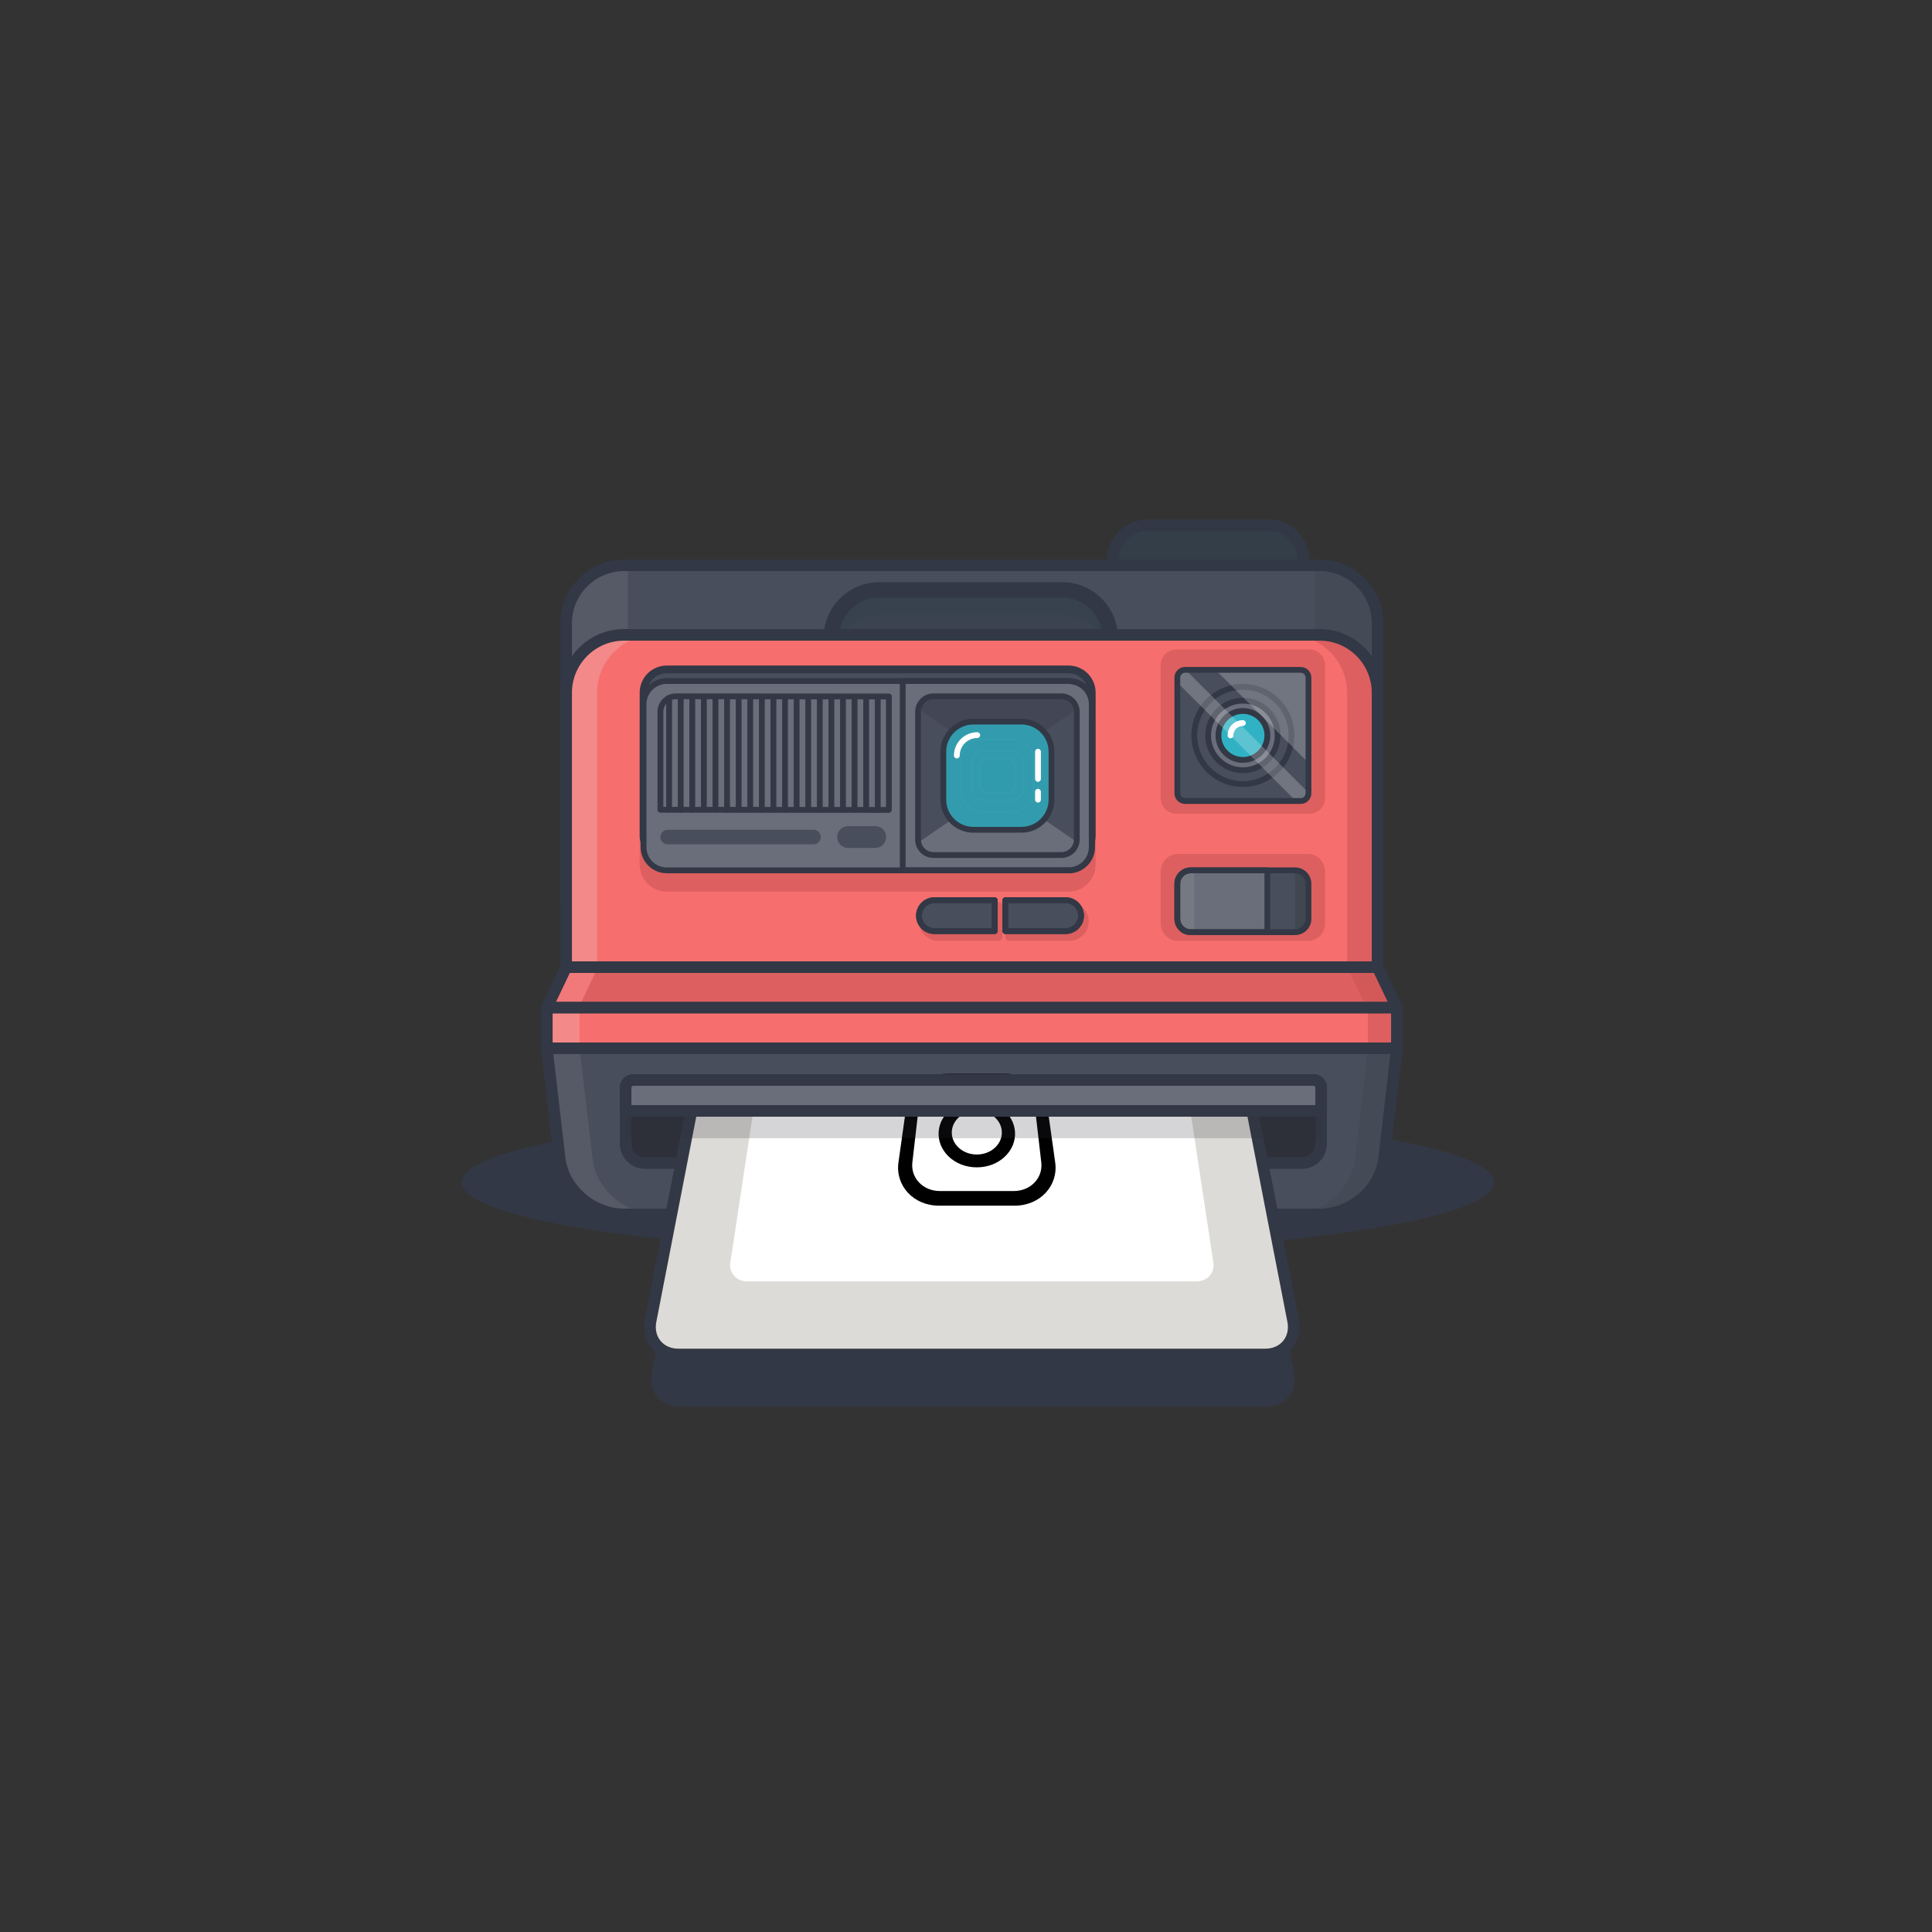 <?xml version="1.0" encoding="UTF-8"?><svg version="1.1" id="Layer_1" xmlns="http://www.w3.org/2000/svg" xmlns:xlink="http://www.w3.org/1999/xlink" x="0px" y="0px" viewBox="0 0 1000 1000" enable-background="new 0 0 1000 1000" xml:space="preserve" width="1000px" height="1000px">
<rect x="0" y="0" width="1000" height="1000" fill="#333333" stroke="none"/>
<ellipse fill="#323845" cx="506.128" cy="611.985" rx="267.247" ry="37.06"/>
<path fill="#323845" d="M655.483,728.108H351.751c-9.828,0-16.258-7.895-14.4-17.439l21.838-112.237h288.857l21.839,112.237
	C671.742,720.213,665.311,728.108,655.483,728.108z"/>
<path fill="#333E49" d="M593.939,271.892h62.765c9.912,0,17.948,8.036,17.948,17.948v14.104c0,9.912-8.036,17.948-17.948,17.948
	h-62.765c-9.912,0-17.948-8.036-17.948-17.948V289.84C575.991,279.928,584.027,271.892,593.939,271.892z"/>
<g>
	<path fill="#323845" d="M656.704,324.892h-62.765c-11.551,0-20.948-9.397-20.948-20.948V289.84
		c0-11.551,9.397-20.948,20.948-20.948h62.765c11.551,0,20.948,9.397,20.948,20.948v14.104
		C677.652,315.495,668.255,324.892,656.704,324.892z M593.939,274.892c-8.242,0-14.948,6.706-14.948,14.948v14.104
		c0,8.243,6.706,14.948,14.948,14.948h62.765c8.242,0,14.948-6.706,14.948-14.948V289.84c0-8.242-6.706-14.948-14.948-14.948
		H593.939z"/>
</g>
<path fill="#484E5C" d="M323.032,292.6h360c16.569,0,30,13.431,30,30l0,0v142l0,0h-420l0,0v-142
	C293.032,306.031,306.463,292.6,323.032,292.6L323.032,292.6z"/>
<path fill="#454B56" d="M683.032,292.6h-2.539v172h32.539v-142C712.984,306.052,699.58,292.648,683.032,292.6z"/>
<path fill="#555A66" d="M324.979,292.6h-1.947c-16.548,0.048-29.952,13.452-30,30v142H324.9v-142c0-0.708,0.034-1.408,0.083-2.1
	L324.979,292.6z"/>
<path fill="#38424F" d="M455.173,305.333h94.572c13.76,0,24.915,11.155,24.915,24.915v16.5c0,13.76-11.155,24.915-24.915,24.915
	h-94.572c-13.76,0-24.915-11.155-24.915-24.915v-16.5C430.258,316.488,441.413,305.333,455.173,305.333z"/>
<path fill="#3B4351" d="M455.746,318.497h94.572c13.76,0,24.915,11.155,24.915,24.915v16.5c0,13.76-11.155,24.915-24.915,24.915
	h-94.572c-13.76,0-24.915-11.155-24.915-24.915v-16.5C430.831,329.652,441.986,318.497,455.746,318.497z"/>
<g>
	<path fill="#323845" d="M549.745,375.663h-94.572c-15.944,0-28.915-12.971-28.915-28.915v-16.5
		c0-15.944,12.971-28.915,28.915-28.915h94.572c15.943,0,28.915,12.971,28.915,28.915v16.5
		C578.66,362.692,565.688,375.663,549.745,375.663z M455.173,309.333c-11.533,0-20.915,9.382-20.915,20.915v16.5
		c0,11.533,9.382,20.915,20.915,20.915h94.572c11.532,0,20.915-9.382,20.915-20.915v-16.5c0-11.533-9.383-20.915-20.915-20.915
		H455.173z"/>
</g>
<g>
	<path fill="#323845" d="M713.032,467.6h-420c-1.657,0-3-1.343-3-3v-142c0-18.196,14.804-33,33-33h360c18.196,0,33,14.804,33,33v142
		C716.032,466.257,714.689,467.6,713.032,467.6z M296.032,461.6h414v-139c0-14.888-12.112-27-27-27h-360c-14.888,0-27,12.112-27,27
		V461.6z"/>
</g>
<path fill="#F76E6E" d="M323.032,328.6h360c16.569,0,30,13.431,30,30l0,0v142l0,0h-420l0,0v-142
	C293.032,342.031,306.463,328.6,323.032,328.6L323.032,328.6z"/>
<path fill="#DD5F5F" d="M683.032,328.6h-15.775c16.548,0.048,29.952,13.452,30,30v142h15.775v-142
	C712.984,342.052,699.581,328.648,683.032,328.6z"/>
<path fill="#F48989" d="M339.032,328.6h-16c-16.548,0.048-29.952,13.452-30,30v142h16v-142
	C309.08,342.052,322.484,328.648,339.032,328.6z"/>
<path fill="#DD5F5F" stroke="#DD5F5F" stroke-width="4" stroke-miterlimit="10" d="M609.713,444h67.217
	c3.809,0,6.897,3.088,6.897,6.897v27.191c0,3.809-3.088,6.897-6.897,6.897h-67.217c-3.809,0-6.897-3.088-6.897-6.897v-27.191
	C602.816,447.088,605.904,444,609.713,444z"/>
<path fill="#484E5C" d="M616.282,450.492h54.078c3.809,0,6.897,3.088,6.897,6.897v18.206c0,3.809-3.088,6.897-6.897,6.897h-54.078
	c-3.809,0-6.897-3.088-6.897-6.897v-18.206C609.385,453.58,612.473,450.492,616.282,450.492z"/>
<path fill="#404751" d="M670.36,450.492h-0.051v32h0.051c3.811,0,6.9-3.089,6.9-6.9c0,0,0,0,0,0V457.39
	C677.259,453.58,674.17,450.492,670.36,450.492z"/>
<path fill="#6A6D7A" d="M655.991,450.492h-39.708c-3.811,0-6.9,3.089-6.9,6.9c0,0,0,0,0,0V475.6c0,3.811,3.089,6.9,6.9,6.9l0,0
	h39.708V450.492z"/>
<path fill="#777982" d="M616.283,450.492c-3.811,0-6.9,3.089-6.9,6.9c0,0,0,0,0,0V475.6c0,3.811,3.089,6.9,6.9,6.9l0,0h1.875v-32
	L616.283,450.492z"/>
<g>
	<path fill="#323845" d="M655.991,484h-39.708c-4.632,0-8.4-3.768-8.4-8.4v-18.208c0-4.632,3.769-8.4,8.4-8.4h39.708
		c0.828,0,1.5,0.671,1.5,1.5V482.5C657.491,483.329,656.819,484,655.991,484z M616.283,451.992c-2.978,0-5.4,2.422-5.4,5.4V475.6
		c0,2.978,2.423,5.4,5.4,5.4h38.208v-29.008H616.283z"/>
</g>
<path fill="#DD5F5F" stroke="#DD5F5F" stroke-width="4" stroke-miterlimit="10" d="M608.816,338.158h69.011c3.314,0,6,2.686,6,6
	v69.011c0,3.314-2.686,6-6,6h-69.011c-3.314,0-6-2.686-6-6v-69.011C602.816,340.844,605.502,338.158,608.816,338.158z"/>
<path fill="#DD5F5F" stroke="#DD5F5F" stroke-width="4" stroke-linecap="round" stroke-linejoin="round" d="M553.551,468.938
	h-31.193v16h31.193c4.418,0,8-3.582,8-8l0,0C561.551,472.52,557.969,468.938,553.551,468.938z"/>
<path fill="#DD5F5F" stroke="#DD5F5F" stroke-width="4" stroke-linecap="round" stroke-linejoin="round" d="M485.66,468.938h31.193
	v16H485.66c-4.418,0-8-3.582-8-8l0,0C477.66,472.52,481.242,468.938,485.66,468.938z"/>
<path fill="#484E5C" d="M551.551,465.938h-31.193v16h31.193c4.418,0,8-3.582,8-8l0,0
	C559.551,469.52,555.969,465.938,551.551,465.938z"/>
<path fill="#484E5C" d="M483.66,465.938h31.193v16H483.66c-4.418,0-8-3.582-8-8l0,0C475.66,469.52,479.242,465.938,483.66,465.938z"/>
<path fill="#DD5F5F" stroke="#DD5F5F" stroke-width="4" stroke-miterlimit="10" d="M345.094,361.492h208c6.627,0,12,5.373,12,12v74
	c0,6.627-5.373,12-12,12h-208c-6.627,0-12-5.373-12-12v-74C333.094,366.865,338.467,361.492,345.094,361.492z"/>
<path fill="#484E5C" d="M345.094,346.492h208c6.627,0,12,5.373,12,12v74c0,6.627-5.373,12-12,12h-208c-6.627,0-12-5.373-12-12v-74
	C333.094,351.865,338.467,346.492,345.094,346.492z"/>
<g>
	<path fill="#323845" d="M553.094,446.492h-208c-7.72,0-14-6.28-14-14v-74c0-7.72,6.28-14,14-14h208c7.72,0,14,6.28,14,14v74
		C567.094,440.212,560.813,446.492,553.094,446.492z M345.094,348.492c-5.514,0-10,4.486-10,10v74c0,5.514,4.486,10,10,10h208
		c5.514,0,10-4.486,10-10v-74c0-5.514-4.486-10-10-10H345.094z"/>
</g>
<path fill="#6A6D7A" d="M345.094,352.492h208c6.627,0,12,5.373,12,12v74c0,6.627-5.373,12-12,12h-208c-6.627,0-12-5.373-12-12v-74
	C333.094,357.865,338.467,352.492,345.094,352.492z"/>
<g>
	<path fill="#323845" d="M553.094,451.992h-208c-7.444,0-13.5-6.056-13.5-13.5v-74c0-7.444,6.056-13.5,13.5-13.5h208
		c7.444,0,13.5,6.056,13.5,13.5v74C566.594,445.936,560.538,451.992,553.094,451.992z M345.094,353.992c-5.79,0-10.5,4.71-10.5,10.5
		v74c0,5.79,4.71,10.5,10.5,10.5h208c5.79,0,10.5-4.71,10.5-10.5v-74c0-5.79-4.71-10.5-10.5-10.5H345.094z"/>
</g>
<g>
	<path fill="#323845" d="M713.032,503.6h-420c-1.657,0-3-1.343-3-3v-142c0-18.196,14.804-33,33-33h360c18.196,0,33,14.804,33,33v142
		C716.032,502.257,714.689,503.6,713.032,503.6z M296.032,497.6h414v-139c0-14.888-12.112-27-27-27h-360c-14.888,0-27,12.112-27,27
		V497.6z"/>
</g>
<g>
	<path fill="#323845" d="M553.257,451.992h-86c-0.829,0-1.5-0.671-1.5-1.5v-98c0-0.829,0.671-1.5,1.5-1.5h86
		c7.444,0,13.5,6.056,13.5,13.5v74C566.757,445.936,560.701,451.992,553.257,451.992z M468.757,448.992h84.5
		c5.79,0,10.5-4.71,10.5-10.5v-74c0-5.79-4.71-10.5-10.5-10.5h-84.5V448.992z"/>
</g>
<path fill="#484E5C" d="M483.179,360.414h66.156c4.418,0,8,3.582,8,8v66.156c0,4.418-3.582,8-8,8h-66.156c-4.418,0-8-3.582-8-8
	v-66.156C475.179,363.996,478.761,360.414,483.179,360.414z"/>
<path fill="#6A6D7A" d="M516.55,407.9l-41.231,28.14c0.706,3.786,4.009,6.531,7.86,6.533h66.156c3.978-0.002,7.35-2.929,7.91-6.868
	L516.55,407.9z"/>
<path opacity="0.2" fill="#2D3039" enable-background="new    " d="M516.55,395.088l-41.231-28.14
	c0.706-3.786,4.009-6.532,7.86-6.534h66.156c3.979,0.002,7.35,2.93,7.91,6.869L516.55,395.088z"/>
<path fill="#3C4252" d="M503.831,373.492h24.852c8.601,0,15.574,6.973,15.574,15.574v24.852c0,8.601-6.973,15.574-15.574,15.574
	h-24.852c-8.601,0-15.574-6.973-15.574-15.574v-24.852C488.257,380.465,495.23,373.492,503.831,373.492z"/>
<path fill="#3C4252" d="M508.617,388.853h15.279c2.761,0,5,2.239,5,5v15.279c0,2.761-2.239,5-5,5h-15.279c-2.761,0-5-2.239-5-5
	v-15.279C503.617,391.092,505.856,388.853,508.617,388.853z"/>
<path fill="#3C4252" d="M534.896,393.853v15.279c0,6.075-4.925,11-11,11h-15.279c-6.075,0-11-4.925-11-11v-15.279
	c0-6.075,4.925-11,11-11h15.279C529.971,382.853,534.896,387.778,534.896,393.853z"/>
<g>
	<path fill="#454B59" d="M523.896,420.632h-15.279c-6.341,0-11.5-5.159-11.5-11.5v-15.279c0-6.341,5.159-11.5,11.5-11.5h15.279
		c6.341,0,11.5,5.159,11.5,11.5v15.279C535.396,415.473,530.237,420.632,523.896,420.632z M508.617,383.353
		c-5.79,0-10.5,4.71-10.5,10.5v15.279c0,5.79,4.71,10.5,10.5,10.5h15.279c5.79,0,10.5-4.71,10.5-10.5v-15.279
		c0-5.79-4.71-10.5-10.5-10.5H508.617z"/>
</g>
<g>
	<path fill="#323845" d="M523.896,419.632h-15.279c-5.79,0-10.5-4.71-10.5-10.5v-15.279c0-5.79,4.71-10.5,10.5-10.5h15.279
		c5.79,0,10.5,4.71,10.5,10.5v15.279C534.396,414.921,529.687,419.632,523.896,419.632z M508.617,384.353
		c-5.238,0-9.5,4.262-9.5,9.5v15.279c0,5.238,4.262,9.5,9.5,9.5h15.279c5.238,0,9.5-4.262,9.5-9.5v-15.279
		c0-5.238-4.262-9.5-9.5-9.5H508.617z"/>
</g>
<g>
	<path fill="#454B59" d="M523.896,414.632h-15.279c-3.032,0-5.5-2.467-5.5-5.5v-15.279c0-3.033,2.468-5.5,5.5-5.5h15.279
		c3.032,0,5.5,2.467,5.5,5.5v15.279C529.396,412.165,526.929,414.632,523.896,414.632z M508.617,389.353c-2.481,0-4.5,2.019-4.5,4.5
		v15.279c0,2.481,2.019,4.5,4.5,4.5h15.279c2.481,0,4.5-2.019,4.5-4.5v-15.279c0-2.481-2.019-4.5-4.5-4.5H508.617z"/>
</g>
<g>
	<path fill="#323845" d="M523.896,413.632h-15.279c-2.481,0-4.5-2.019-4.5-4.5v-15.279c0-2.481,2.019-4.5,4.5-4.5h15.279
		c2.481,0,4.5,2.019,4.5,4.5v15.279C528.396,411.613,526.378,413.632,523.896,413.632z M508.617,390.353c-1.93,0-3.5,1.57-3.5,3.5
		v15.279c0,1.93,1.57,3.5,3.5,3.5h15.279c1.93,0,3.5-1.57,3.5-3.5v-15.279c0-1.93-1.57-3.5-3.5-3.5H508.617z"/>
</g>
<path fill="#323845" d="M511.409,392.645h9.695c2.209,0,4,1.791,4,4v9.695c0,2.209-1.791,4-4,4h-9.695c-2.209,0-4-1.791-4-4v-9.695
	C507.409,394.436,509.2,392.645,511.409,392.645z"/>
<g>
	<path fill="#454B59" d="M521.104,410.84h-9.694c-2.481,0-4.5-2.019-4.5-4.5v-9.695c0-2.481,2.019-4.5,4.5-4.5h9.694
		c2.481,0,4.5,2.019,4.5,4.5v9.695C525.604,408.821,523.585,410.84,521.104,410.84z M511.409,393.145c-1.93,0-3.5,1.57-3.5,3.5
		v9.695c0,1.93,1.57,3.5,3.5,3.5h9.694c1.93,0,3.5-1.57,3.5-3.5v-9.695c0-1.93-1.57-3.5-3.5-3.5H511.409z"/>
</g>
<g>
	<path fill="#323845" d="M521.104,409.84h-9.695c-1.93,0-3.5-1.57-3.5-3.5v-9.695c0-1.93,1.57-3.5,3.5-3.5h9.695
		c1.93,0,3.5,1.57,3.5,3.5v9.695C524.604,408.27,523.034,409.84,521.104,409.84z M511.409,394.145c-1.379,0-2.5,1.122-2.5,2.5v9.695
		c0,1.378,1.121,2.5,2.5,2.5h9.695c1.379,0,2.5-1.122,2.5-2.5v-9.695c0-1.378-1.121-2.5-2.5-2.5H511.409z"/>
</g>
<path fill="#484E5C" d="M613.385,346.727h59.872c2.209,0,4,1.791,4,4v59.872c0,2.209-1.791,4-4,4h-59.872c-2.209,0-4-1.791-4-4
	v-59.872C609.385,348.518,611.176,346.727,613.385,346.727z"/>
<g>
	<path fill="#323845" d="M643.321,407.326c-14.702,0-26.663-11.961-26.663-26.663S628.619,354,643.321,354
		s26.663,11.961,26.663,26.663S658.023,407.326,643.321,407.326z M643.321,357c-13.048,0-23.663,10.615-23.663,23.663
		s10.615,23.663,23.663,23.663s23.663-10.615,23.663-23.663S656.369,357,643.321,357z"/>
</g>
<circle fill="#6A6D7A" cx="643.321" cy="380.663" r="18"/>
<g>
	<path fill="#323845" d="M643.321,400.163c-10.752,0-19.5-8.748-19.5-19.5s8.748-19.5,19.5-19.5s19.5,8.748,19.5,19.5
		S654.073,400.163,643.321,400.163z M643.321,364.163c-9.098,0-16.5,7.402-16.5,16.5s7.402,16.5,16.5,16.5s16.5-7.402,16.5-16.5
		S652.419,364.163,643.321,364.163z"/>
</g>
<circle fill="#30B2C4" cx="643.321" cy="380.663" r="12.67"/>
<g>
	<path fill="#323845" d="M643.321,394.833c-7.813,0-14.17-6.356-14.17-14.17s6.356-14.17,14.17-14.17s14.17,6.356,14.17,14.17
		S651.135,394.833,643.321,394.833z M643.321,369.493c-6.159,0-11.17,5.011-11.17,11.17s5.011,11.17,11.17,11.17
		s11.17-5.011,11.17-11.17S649.48,369.493,643.321,369.493z"/>
</g>
<g>
	<path fill="#FFFFFF" d="M636.909,382.163c-0.001,0-0.001,0-0.002,0c-0.828-0.001-1.499-0.673-1.498-1.501
		c0.005-4.358,3.554-7.907,7.911-7.912c0.001,0,0.001,0,0.002,0c0.828,0,1.499,0.67,1.5,1.499s-0.67,1.5-1.498,1.501
		c-2.707,0.003-4.912,2.208-4.915,4.915C638.408,381.493,637.737,382.163,636.909,382.163z"/>
</g>
<g>
	<path fill="#323845" d="M670.36,483.992h-54.078c-4.631,0-8.397-3.767-8.397-8.397v-18.206c0-4.63,3.767-8.397,8.397-8.397h54.078
		c4.63,0,8.396,3.767,8.396,8.397v18.206C678.757,480.225,674.99,483.992,670.36,483.992z M616.282,451.992
		c-2.977,0-5.397,2.421-5.397,5.397v18.206c0,2.976,2.421,5.397,5.397,5.397h54.078c2.976,0,5.396-2.421,5.396-5.397v-18.206
		c0-2.976-2.421-5.397-5.396-5.397H616.282z"/>
</g>
<polygon fill="#DD5F5F" points="723.032,521.599 283.032,521.599 293.032,500.599 713.032,500.599 "/>
<polygon fill="#DD5F5F" points="723.032,521.599 283.032,521.599 293.032,500.599 713.032,500.599 "/>
<polygon fill="#D35959" points="712.032,500.599 697.407,500.599 707.407,521.599 722.032,521.599 "/>
<polygon fill="#F27979" points="293.032,500.599 283.032,521.599 299.495,521.599 309.495,500.599 "/>
<g>
	<path fill="#323845" d="M723.032,524.599h-440c-1.029,0-1.987-0.528-2.537-1.398s-0.615-1.962-0.172-2.892l10-21
		c0.498-1.044,1.551-1.71,2.708-1.71h420c1.157,0,2.211,0.666,2.709,1.71l10,21c0.442,0.93,0.377,2.021-0.172,2.892
		C725.02,524.07,724.062,524.599,723.032,524.599z M287.784,518.599h430.498l-7.144-15H294.926L287.784,518.599z"/>
</g>
<rect x="283.032" y="521.599" fill="#F76E6E" width="440" height="21"/>
<rect x="708.032" y="521.599" fill="#DD5F5F" width="15" height="21"/>
<rect x="283.032" y="521.599" fill="#F48989" width="17" height="21"/>
<g>
	<path fill="#323845" d="M723.032,545.599h-440c-1.657,0-3-1.343-3-3v-21c0-1.657,1.343-3,3-3h440c1.657,0,3,1.343,3,3v21
		C726.032,544.256,724.689,545.599,723.032,545.599z M286.032,539.599h434v-15h-434V539.599z"/>
</g>
<path fill="#484E5C" d="M683.032,628.573h-360c-16.568,0-31.5-12.913-33.384-29.1l-6.616-56.873h440l-6.615,56.876
	C714.534,615.66,699.6,628.573,683.032,628.573z"/>
<path fill="#454B56" d="M708.032,542.6l-6.615,56.876c-1.883,16.185-16.816,29.1-33.385,29.1h15c16.569,0,31.5-12.913,33.385-29.1
	l6.615-56.876H708.032z"/>
<path fill="#555A66" d="M306.648,599.475l-6.616-56.875h-17l6.616,56.876c1.882,16.185,16.816,29.1,33.384,29.1h17
	C323.464,628.573,308.53,615.66,306.648,599.475z"/>
<g>
	<path fill="#323845" d="M683.032,631.573h-360c-18.013,0-34.326-14.245-36.364-31.754l-6.616-56.873
		c-0.099-0.851,0.17-1.702,0.739-2.342c0.569-0.64,1.385-1.005,2.241-1.005h440c0.856,0,1.671,0.365,2.24,1.005
		s0.839,1.491,0.739,2.342l-6.615,56.876C717.36,617.33,701.047,631.573,683.032,631.573z M286.401,545.6l6.227,53.526
		c1.697,14.583,15.337,26.447,30.404,26.447h360c15.069,0,28.709-11.863,30.405-26.444l6.226-53.529H286.401z"/>
</g>
<path fill="#2D3039" d="M327.827,559h352c2.209,0,4,1.791,4,4v29c0,5.523-4.477,10-10,10h-340c-5.523,0-10-4.477-10-10v-29
	C323.827,560.791,325.618,559,327.827,559z"/>
<g>
	<path fill="#323845" d="M673.827,605h-340c-7.168,0-13-5.832-13-13v-29c0-3.859,3.14-7,7-7h352c3.859,0,7,3.141,7,7v29
		C686.827,599.168,680.995,605,673.827,605z M327.827,562c-0.551,0-1,0.448-1,1v29c0,3.859,3.14,7,7,7h340c3.859,0,7-3.141,7-7v-29
		c0-0.552-0.448-1-1-1H327.827z"/>
</g>
<path fill="#DCDBD7" d="M654.9,701.081H351.166c-9.828,0-16.258-7.895-14.4-17.439L358.6,571.405h288.861L669.3,683.642
	C671.157,693.186,664.726,701.081,654.9,701.081z"/>
<g>
	<path fill="#323845" d="M654.9,704.081H351.166c-5.649,0-10.582-2.209-13.888-6.221c-3.305-4.011-4.533-9.265-3.457-14.792
		l21.834-112.236c0.274-1.409,1.509-2.427,2.945-2.427h288.861c1.436,0,2.671,1.018,2.944,2.427l21.839,112.236
		c1.076,5.527-0.152,10.78-3.458,14.792S660.549,704.081,654.9,704.081z M361.073,574.405l-21.362,109.81
		c-0.728,3.736,0.053,7.227,2.198,9.829c2.146,2.604,5.433,4.037,9.257,4.037H654.9c3.823,0,7.11-1.434,9.256-4.037
		c2.145-2.603,2.926-6.094,2.199-9.829l-21.367-109.81H361.073z"/>
</g>
<path fill="#F9D176" d="M378.019,653.523l12.266-80.892h225.494l12.266,80.892c0.812,5.355-3.137,9.747-8.831,9.747H386.849
	C381.156,663.27,377.207,658.878,378.019,653.523z"/>
<path fill="#F55090" d="M502.484,558.922c-19.883,0-36.688,13.743-37.574,31.428c-0.929,18.547,15.852,34.257,37.525,34.257
	c21.673,0,38.472-15.71,37.576-34.257C539.148,572.665,522.363,558.922,502.484,558.922L502.484,558.922z M525.014,574.885
	c3.772,3.863,6.119,8.893,6.656,14.265c-3.952-0.749-7.964-1.138-11.986-1.162h-0.028c-2.83-0.001-5.657,0.214-8.454,0.644
	c-0.66-1.371-1.321-2.688-1.987-3.941C515.114,582.573,520.499,579.231,525.014,574.885L525.014,574.885z M502.479,565.606
	c6.328-0.037,12.523,1.808,17.8,5.3c-3.955,3.886-8.733,6.833-13.982,8.621c-2.839-4.758-6.136-9.228-9.843-13.346
	c1.987-0.379,4.006-0.571,6.029-0.574L502.479,565.606z M489.915,568.112c3.855,4.054,7.24,8.531,10.091,13.344
	c-7.514,1.842-15.222,2.776-22.959,2.783c-0.154,0-0.3,0-0.453,0l0,0c-0.9,0-1.673-0.01-2.319-0.028
	c2.339-7.158,8.16-12.981,15.644-16.1L489.915,568.112z M473.161,590.35c0-0.117,0.018-0.242,0.031-0.366
	c0.834,0.025,1.9,0.05,3.195,0.05h0.008c8.965,0.03,17.897-1.085,26.579-3.32c0.568,1.077,1.126,2.2,1.686,3.37
	c-9.955,2.901-18.735,8.882-25.079,17.085C475.287,602.641,472.976,596.588,473.161,590.35z M502.441,616.819
	c-6.363,0.038-12.593-1.828-17.886-5.36c2.032-2.839,4.418-5.407,7.1-7.643c4.511-3.806,9.775-6.616,15.448-8.244
	c2.571,6.303,4.603,12.811,6.076,19.457c-3.454,1.19-7.083,1.794-10.736,1.79L502.441,616.819z M519.495,611.985
	c-1.496-6.057-3.437-11.995-5.808-17.766c2.001-0.251,4.015-0.376,6.032-0.374h0.086c3.894,0.027,7.776,0.434,11.591,1.216
	C530.015,602.137,525.688,608.292,519.495,611.985L519.495,611.985z"/>
<path fill="#DCDBD7" d="M654.9,701.081H351.166c-9.828,0-16.258-7.895-14.4-17.439L358.6,571.405h288.861L669.3,683.642
	C671.157,693.186,664.726,701.081,654.9,701.081z"/>
<g>
	<path fill="#323845" d="M654.9,704.081H351.166c-5.649,0-10.582-2.209-13.888-6.221c-3.305-4.011-4.533-9.265-3.457-14.792
		l21.834-112.236c0.274-1.409,1.509-2.427,2.945-2.427h288.861c1.436,0,2.671,1.018,2.944,2.427l21.839,112.236
		c1.076,5.527-0.152,10.78-3.458,14.792S660.549,704.081,654.9,704.081z M361.073,574.405l-21.362,109.81
		c-0.728,3.736,0.053,7.227,2.198,9.829c2.146,2.604,5.433,4.037,9.257,4.037H654.9c3.823,0,7.11-1.434,9.256-4.037
		c2.145-2.603,2.926-6.094,2.199-9.829l-21.367-109.81H361.073z"/>
</g>
<path fill="#FFFFFF" d="M378.019,653.523l12.266-80.892h225.494l12.266,80.892c0.812,5.355-3.137,9.747-8.831,9.747H386.849
	C381.156,663.27,377.207,658.878,378.019,653.523z"/>
<path d="M520.888,555.815h-30.574c-10.384,0-19.783,6.777-21.03,15.645l-4.247,30.2c-1.678,11.931,7.673,22.389,20.978,22.389
	h39.173c13.3,0,22.655-10.46,20.978-22.389l-4.247-30.2C540.672,562.592,531.272,555.815,520.888,555.815z M538.968,601.661
	c0.924,7.989-5.45,14.821-14.257,14.821h-38.22c-8.807,0-15.18-6.832-14.256-14.821l3.493-30.2c0.7-6.084,7.1-10.826,14.282-10.826
	h31.182c7.186,0,13.579,4.742,14.282,10.826L538.968,601.661z"/>
<path d="M505.6,569.447c-10.241,0-19.082,7.056-19.751,16.279c-0.717,9.9,8.121,18.491,19.751,18.491
	c11.63,0,20.468-8.6,19.751-18.491C524.683,576.503,515.839,569.447,505.6,569.447z M505.6,597.571
	c-7.449,0-13.255-5.436-12.95-11.845c0.291-6.118,6.094-10.9,12.95-10.9c6.856,0,12.66,4.781,12.951,10.9
	C518.851,592.135,513.051,597.571,505.6,597.571L505.6,597.571z"/>
<radialGradient id="SVGID_1_" cx="493.128" cy="395.667" r="62.404" gradientTransform="matrix(1 0 0 -1 0 1000)" gradientUnits="userSpaceOnUse">
	<stop offset="0" style="stop-color:#F9C200"/>
	<stop offset="0.452" style="stop-color:#FF4C50"/>
	<stop offset="0.801" style="stop-color:#B53E93"/>
	<stop offset="1" style="stop-color:#423E93"/>
</radialGradient>
<path fill="url(#SVGID_1_)" d="M524.619,565.054c-1.158-0.02-2.286,0.37-3.186,1.1c-0.805,0.657-1.252,1.655-1.206,2.693
	c0.102,1.095,0.664,2.095,1.547,2.75c0.984,0.752,2.188,1.158,3.426,1.155c1.189,0.021,2.346-0.389,3.256-1.155
	c0.794-0.684,1.213-1.706,1.128-2.75c-0.138-1.083-0.721-2.059-1.609-2.693C527.003,565.437,525.827,565.051,524.619,565.054z"/>
<path opacity="0.2" fill="#2D3039" enable-background="new    " d="M327.827,559h352c2.209,0,4,1.791,4,4v26.15l0,0h-360l0,0V563
	C323.827,560.791,325.618,559,327.827,559z"/>
<rect x="323.827" y="559" fill="#6A6D7A" width="360" height="16"/>
<g>
	<path fill="#323845" d="M683.827,578h-360c-1.657,0-3-1.343-3-3v-12c0-3.859,3.14-7,7-7h352c3.859,0,7,3.141,7,7v12
		C686.827,576.657,685.484,578,683.827,578z M326.827,572h354v-9c0-0.552-0.448-1-1-1h-352c-0.551,0-1,0.448-1,1V572z"/>
</g>
<path opacity="0.81" fill="#30B2C4" enable-background="new    " d="M503.831,373.492h24.852c8.601,0,15.574,6.973,15.574,15.574
	v24.852c0,8.601-6.973,15.574-15.574,15.574h-24.852c-8.601,0-15.574-6.973-15.574-15.574v-24.852
	C488.257,380.465,495.23,373.492,503.831,373.492z"/>
<g>
	<path fill="#323845" d="M528.683,430.992h-24.852c-9.415,0-17.074-7.66-17.074-17.074v-24.852c0-9.415,7.66-17.074,17.074-17.074
		h24.852c9.415,0,17.074,7.659,17.074,17.074v24.852C545.757,423.333,538.098,430.992,528.683,430.992z M503.831,374.992
		c-7.761,0-14.074,6.313-14.074,14.074v24.852c0,7.761,6.313,14.074,14.074,14.074h24.852c7.761,0,14.074-6.313,14.074-14.074
		v-24.852c0-7.76-6.313-14.074-14.074-14.074H503.831z"/>
</g>
<g>
	<path fill="#FFFFFF" d="M495.256,392.566c0,0-0.001,0-0.002,0c-0.828-0.001-1.499-0.673-1.498-1.502
		c0.008-6.649,5.425-12.064,12.073-12.071c0.001,0,0.002,0,0.002,0c0.828,0,1.499,0.67,1.5,1.499c0.001,0.829-0.67,1.5-1.498,1.501
		c-4.999,0.005-9.071,4.076-9.077,9.075C496.755,391.896,496.083,392.566,495.256,392.566z"/>
</g>
<g>
	<path fill="#FFFFFF" d="M537.256,415.418c-0.828,0-1.5-0.671-1.5-1.5v-4.125c0-0.829,0.672-1.5,1.5-1.5s1.5,0.671,1.5,1.5v4.125
		C538.756,414.747,538.084,415.418,537.256,415.418z"/>
</g>
<g>
	<path fill="#FFFFFF" d="M537.256,404.667c-0.828,0-1.5-0.671-1.5-1.5v-14.101c0-0.829,0.672-1.5,1.5-1.5s1.5,0.671,1.5,1.5v14.101
		C538.756,403.996,538.084,404.667,537.256,404.667z"/>
</g>
<g>
	<path fill="#323845" d="M460.077,420.712C460.077,420.712,460.077,420.712,460.077,420.712l-118.251-0.08
		c-0.828,0-1.499-0.672-1.499-1.5v-50.718c0-5.238,4.262-9.5,9.5-9.5l110.251,0.08c0.828,0,1.499,0.672,1.499,1.5v58.718
		c0,0.398-0.158,0.78-0.44,1.061C460.856,420.554,460.475,420.712,460.077,420.712z M343.327,417.633l115.25,0.078v-55.718
		l-108.751-0.079c-3.583,0-6.499,2.916-6.499,6.5V417.633z"/>
</g>
<path fill="#484E5C" d="M345.581,429.492h75.492c2.073,0,3.754,1.681,3.754,3.754l0,0c0,2.073-1.681,3.754-3.754,3.754h-75.492
	c-2.073,0-3.754-1.681-3.754-3.754l0,0C341.827,431.173,343.508,429.492,345.581,429.492z"/>
<path fill="#484E5C" d="M438.963,427.61h14.061c3.113,0,5.636,2.523,5.636,5.636v0.001c0,3.113-2.523,5.636-5.636,5.636h-14.061
	c-3.113,0-5.636-2.523-5.636-5.636v-0.001C433.327,430.133,435.85,427.61,438.963,427.61z"/>
<g>
	<path fill="#323845" d="M454.327,420.636c-0.829,0-1.5-0.671-1.5-1.5v-57.914c0-0.829,0.671-1.5,1.5-1.5s1.5,0.671,1.5,1.5v57.914
		C455.827,419.964,455.156,420.636,454.327,420.636z"/>
</g>
<g>
	<path fill="#323845" d="M448.327,420.636c-0.829,0-1.5-0.671-1.5-1.5v-57.914c0-0.829,0.671-1.5,1.5-1.5s1.5,0.671,1.5,1.5v57.914
		C449.827,419.964,449.156,420.636,448.327,420.636z"/>
</g>
<g>
	<path fill="#323845" d="M442.327,420.636c-0.829,0-1.5-0.671-1.5-1.5v-57.914c0-0.829,0.671-1.5,1.5-1.5s1.5,0.671,1.5,1.5v57.914
		C443.827,419.964,443.156,420.636,442.327,420.636z"/>
</g>
<g>
	<path fill="#323845" d="M436.327,420.636c-0.829,0-1.5-0.671-1.5-1.5v-57.914c0-0.829,0.671-1.5,1.5-1.5s1.5,0.671,1.5,1.5v57.914
		C437.827,419.964,437.156,420.636,436.327,420.636z"/>
</g>
<g>
	<path fill="#323845" d="M430.327,420.636c-0.829,0-1.5-0.671-1.5-1.5v-57.914c0-0.829,0.671-1.5,1.5-1.5s1.5,0.671,1.5,1.5v57.914
		C431.827,419.964,431.156,420.636,430.327,420.636z"/>
</g>
<g>
	<path fill="#323845" d="M424.327,420.636c-0.829,0-1.5-0.671-1.5-1.5v-57.914c0-0.829,0.671-1.5,1.5-1.5s1.5,0.671,1.5,1.5v57.914
		C425.827,419.964,425.156,420.636,424.327,420.636z"/>
</g>
<g>
	<path fill="#323845" d="M418.327,420.636c-0.829,0-1.5-0.671-1.5-1.5v-57.914c0-0.829,0.671-1.5,1.5-1.5s1.5,0.671,1.5,1.5v57.914
		C419.827,419.964,419.156,420.636,418.327,420.636z"/>
</g>
<g>
	<path fill="#323845" d="M412.327,420.636c-0.829,0-1.5-0.671-1.5-1.5v-57.914c0-0.829,0.671-1.5,1.5-1.5s1.5,0.671,1.5,1.5v57.914
		C413.827,419.964,413.156,420.636,412.327,420.636z"/>
</g>
<g>
	<path fill="#323845" d="M406.327,420.636c-0.829,0-1.5-0.671-1.5-1.5v-57.914c0-0.829,0.671-1.5,1.5-1.5s1.5,0.671,1.5,1.5v57.914
		C407.827,419.964,407.156,420.636,406.327,420.636z"/>
</g>
<g>
	<path fill="#323845" d="M400.327,420.636c-0.829,0-1.5-0.671-1.5-1.5v-57.914c0-0.829,0.671-1.5,1.5-1.5s1.5,0.671,1.5,1.5v57.914
		C401.827,419.964,401.156,420.636,400.327,420.636z"/>
</g>
<g>
	<path fill="#323845" d="M394.327,420.636c-0.829,0-1.5-0.671-1.5-1.5v-57.914c0-0.829,0.671-1.5,1.5-1.5s1.5,0.671,1.5,1.5v57.914
		C395.827,419.964,395.156,420.636,394.327,420.636z"/>
</g>
<g>
	<path fill="#323845" d="M388.327,420.636c-0.829,0-1.5-0.671-1.5-1.5v-57.914c0-0.829,0.671-1.5,1.5-1.5s1.5,0.671,1.5,1.5v57.914
		C389.827,419.964,389.156,420.636,388.327,420.636z"/>
</g>
<g>
	<path fill="#323845" d="M382.327,420.636c-0.829,0-1.5-0.671-1.5-1.5v-57.914c0-0.829,0.671-1.5,1.5-1.5s1.5,0.671,1.5,1.5v57.914
		C383.827,419.964,383.156,420.636,382.327,420.636z"/>
</g>
<g>
	<path fill="#323845" d="M376.327,420.636c-0.829,0-1.5-0.671-1.5-1.5v-57.914c0-0.829,0.671-1.5,1.5-1.5s1.5,0.671,1.5,1.5v57.914
		C377.827,419.964,377.156,420.636,376.327,420.636z"/>
</g>
<g>
	<path fill="#323845" d="M370.327,420.636c-0.829,0-1.5-0.671-1.5-1.5v-57.914c0-0.829,0.671-1.5,1.5-1.5s1.5,0.671,1.5,1.5v57.914
		C371.827,419.964,371.156,420.636,370.327,420.636z"/>
</g>
<g>
	<path fill="#323845" d="M364.327,420.636c-0.829,0-1.5-0.671-1.5-1.5v-57.914c0-0.829,0.671-1.5,1.5-1.5s1.5,0.671,1.5,1.5v57.914
		C365.827,419.964,365.156,420.636,364.327,420.636z"/>
</g>
<g>
	<path fill="#323845" d="M358.327,420.636c-0.829,0-1.5-0.671-1.5-1.5v-57.914c0-0.829,0.671-1.5,1.5-1.5s1.5,0.671,1.5,1.5v57.914
		C359.827,419.964,359.156,420.636,358.327,420.636z"/>
</g>
<g>
	<path fill="#323845" d="M352.327,420.636c-0.829,0-1.5-0.671-1.5-1.5v-57.914c0-0.829,0.671-1.5,1.5-1.5s1.5,0.671,1.5,1.5v57.914
		C353.827,419.964,353.156,420.636,352.327,420.636z"/>
</g>
<g>
	<path fill="#323845" d="M346.327,420.636c-0.829,0-1.5-0.671-1.5-1.5v-57.914c0-0.829,0.671-1.5,1.5-1.5s1.5,0.671,1.5,1.5v57.914
		C347.827,419.964,347.156,420.636,346.327,420.636z"/>
</g>
<g>
	<path fill="#323845" d="M551.551,483.438h-31.192c-0.828,0-1.5-0.671-1.5-1.5v-16c0-0.829,0.672-1.5,1.5-1.5h31.192
		c5.238,0,9.5,4.262,9.5,9.5S556.789,483.438,551.551,483.438z M521.858,480.438h29.692c3.584,0,6.5-2.916,6.5-6.5
		s-2.916-6.5-6.5-6.5h-29.692V480.438z"/>
</g>
<g>
	<path fill="#323845" d="M514.854,483.438H483.66c-5.238,0-9.5-4.262-9.5-9.5s4.262-9.5,9.5-9.5h31.193c0.828,0,1.5,0.671,1.5,1.5
		v16C516.354,482.767,515.682,483.438,514.854,483.438z M483.66,467.438c-3.584,0-6.5,2.916-6.5,6.5s2.916,6.5,6.5,6.5h29.693v-13
		H483.66z"/>
</g>
<g>
	<path fill="#323845" d="M551.551,483.438h-31.192c-0.828,0-1.5-0.671-1.5-1.5v-16c0-0.829,0.672-1.5,1.5-1.5h31.192
		c5.238,0,9.5,4.262,9.5,9.5S556.789,483.438,551.551,483.438z M521.858,480.438h29.692c3.584,0,6.5-2.916,6.5-6.5
		s-2.916-6.5-6.5-6.5h-29.692V480.438z"/>
</g>
<g>
	<path fill="#323845" d="M514.854,483.438H483.66c-5.238,0-9.5-4.262-9.5-9.5s4.262-9.5,9.5-9.5h31.193c0.828,0,1.5,0.671,1.5,1.5
		v16C516.354,482.767,515.682,483.438,514.854,483.438z M483.66,467.438c-3.584,0-6.5,2.916-6.5,6.5s2.916,6.5,6.5,6.5h29.693v-13
		H483.66z"/>
</g>
<g>
	<path fill="#323845" d="M549.335,444.07h-66.156c-5.238,0-9.5-4.262-9.5-9.5v-66.156c0-5.238,4.262-9.5,9.5-9.5h66.156
		c5.238,0,9.5,4.262,9.5,9.5v66.156C558.835,439.808,554.573,444.07,549.335,444.07z M483.179,361.914c-3.584,0-6.5,2.916-6.5,6.5
		v66.156c0,3.584,2.916,6.5,6.5,6.5h66.156c3.584,0,6.5-2.916,6.5-6.5v-66.156c0-3.584-2.916-6.5-6.5-6.5H483.179z"/>
</g>
<path opacity="0.22" fill="#FFFFFF" enable-background="new    " d="M673.258,346.727h-44.1l48.1,48.094v-44.094
	C677.258,348.518,675.467,346.727,673.258,346.727z"/>
<path opacity="0.22" fill="#FFFFFF" enable-background="new    " d="M613.7,346.727h-0.315c-2.209,0-4,1.791-4,4v2.509
	l61.363,61.364h2.51c2.209,0,4-1.791,4-4v-0.315L613.7,346.727z"/>
<g>
	<path fill="#323845" d="M673.257,416.099h-59.872c-3.032,0-5.5-2.467-5.5-5.5v-59.872c0-3.033,2.468-5.5,5.5-5.5h59.872
		c3.032,0,5.5,2.467,5.5,5.5v59.872C678.757,413.632,676.289,416.099,673.257,416.099z M613.385,348.227c-1.379,0-2.5,1.122-2.5,2.5
		v59.872c0,1.378,1.121,2.5,2.5,2.5h59.872c1.379,0,2.5-1.122,2.5-2.5v-59.872c0-1.378-1.121-2.5-2.5-2.5H613.385z"/>
</g>
</svg>